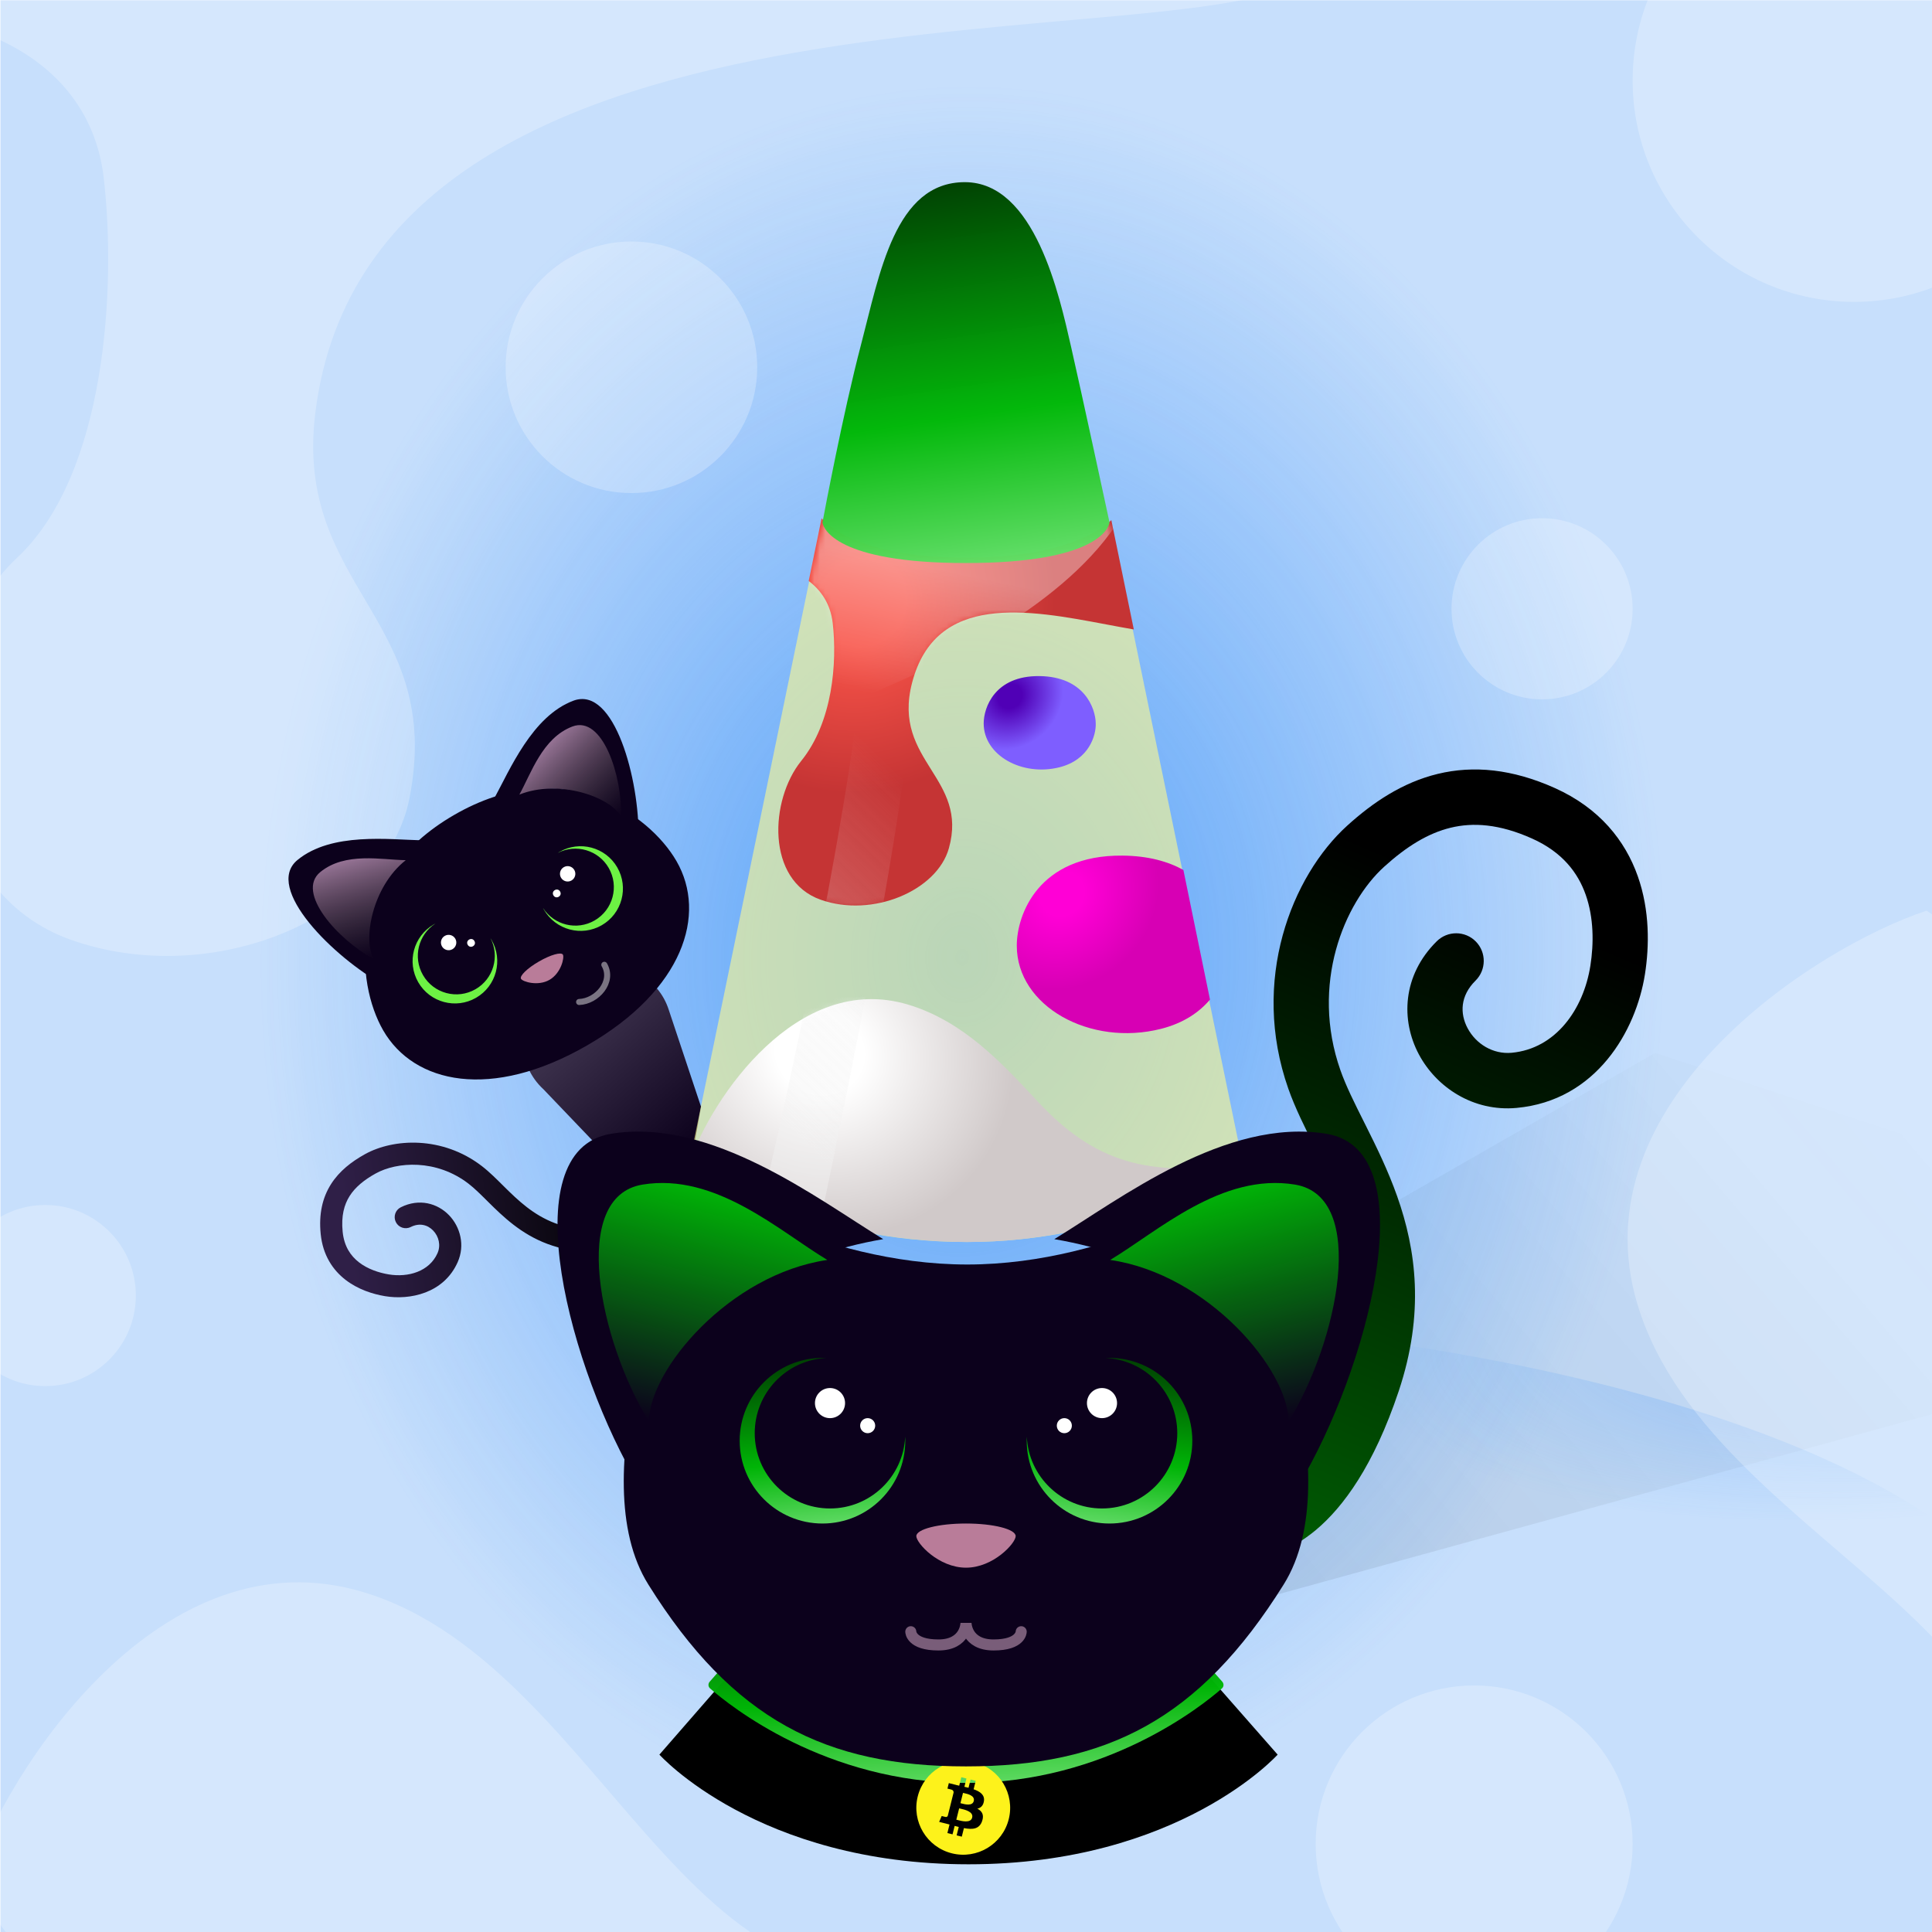 
    <svg width="350" height="350" viewBox="0 0 350 350" fill="none" xmlns="http://www.w3.org/2000/svg">
    
  <!-- CottonCandy BG -->
  <g clip-path="url(#clip0_28_276)">
  <rect width="350" height="350" fill="white"/>
  <rect x="0.079" y="0.044" width="350" height="350" fill="#2183F7" fill-opacity="0.25"/>
  <path d="M125.979 290.538L299.832 190.751L430.987 233.879L212.56 294.049L125.979 290.538Z" fill="url(#paint0_linear_28_276)" fill-opacity="0.1"/>
  <g opacity="0.45" filter="url(#filter0_f_28_276)">
  <ellipse rx="194.596" ry="66.764" transform="matrix(1 0.002 0.002 -1 176.078 304.638)" fill="url(#paint1_radial_28_276)"/>
  </g>
  <g opacity="0.7" filter="url(#filter1_f_28_276)">
  <ellipse cx="174.396" cy="137.609" rx="196.647" ry="242.448" transform="rotate(0.127 174.396 137.609)" fill="url(#paint2_radial_28_276)"/>
  </g>
  </g>
  <defs>
  <filter id="filter0_f_28_276" x="-23.076" y="233.315" width="398.306" height="142.646" filterUnits="userSpaceOnUse" color-interpolation-filters="sRGB">
  <feFlood flood-opacity="0" result="BackgroundImageFix"/>
  <feBlend mode="normal" in="SourceGraphic" in2="BackgroundImageFix" result="shape"/>
  <feGaussianBlur stdDeviation="2.279" result="effect1_foregroundBlur_28_276"/>
  </filter>
  <filter id="filter1_f_28_276" x="-26.808" y="-109.396" width="402.409" height="494.01" filterUnits="userSpaceOnUse" color-interpolation-filters="sRGB">
  <feFlood flood-opacity="0" result="BackgroundImageFix"/>
  <feBlend mode="normal" in="SourceGraphic" in2="BackgroundImageFix" result="shape"/>
  <feGaussianBlur stdDeviation="2.279" result="effect1_foregroundBlur_28_276"/>
  </filter>
  <linearGradient id="paint0_linear_28_276" x1="194.836" y1="271.638" x2="316.537" y2="167.936" gradientUnits="userSpaceOnUse">
  <stop/>
  <stop offset="1" stop-color="#333333" stop-opacity="0"/>
  </linearGradient>
  <radialGradient id="paint1_radial_28_276" cx="0" cy="0" r="1" gradientUnits="userSpaceOnUse" gradientTransform="translate(194.596 76.624) rotate(99.123) scale(43.977 125.337)">
  <stop stop-color="#2183F7"/>
  <stop offset="1" stop-color="#2183F7" stop-opacity="0"/>
  </radialGradient>
  <radialGradient id="paint2_radial_28_276" cx="0" cy="0" r="1" gradientUnits="userSpaceOnUse" gradientTransform="translate(174.396 173.413) rotate(92.559) scale(157.837 128.153)">
  <stop stop-color="#2183F7"/>
  <stop offset="1" stop-color="#2183F7" stop-opacity="0"/>
  </radialGradient>
  <clipPath id="clip0_28_276">
  <rect width="350" height="350" fill="white"/>
  </clipPath>
  </defs>

    
  <!-- LavaCeption Overlay -->
  <g style="mix-blend-mode:overlay" clip-path="url(#clip0_559_45925)">
  <circle cx="267.057" cy="334.049" r="28.711" fill="white" fill-opacity="0.25"/>
  <circle cx="114.388" cy="66.537" r="22.787" fill="white" fill-opacity="0.25"/>
  <circle cx="279.362" cy="110.287" r="16.406" fill="white" fill-opacity="0.25"/>
  <circle cx="8.203" cy="234.701" r="16.406" fill="white" fill-opacity="0.25"/>
  <circle cx="335.872" cy="14.583" r="40.104" fill="white" fill-opacity="0.25"/>
  <path d="M65.933 288.461C29.338 277.341 1.344 320.346 -5.469 340.81C53.705 430.699 146.791 390.296 179.557 350.911C127.002 379.87 111.675 302.361 65.933 288.461Z" fill="white" fill-opacity="0.25"/>
  <path d="M296.664 236.375C285.544 199.781 328.549 171.787 349.013 164.974C438.902 224.148 398.499 317.234 359.115 350C388.074 297.444 310.565 282.118 296.664 236.375Z" fill="white" fill-opacity="0.25"/>
  <path d="M-26.432 3.87C-13.354 0.662 15.847 6.62 18.801 32.285C21.069 51.992 19.262 85.908 3.108 101.032C-15.816 118.749 -14.504 160.554 12.801 170.237C38.648 179.403 69.97 166.112 74.188 144.572C80.545 112.109 53.263 106.516 57.11 74.908C67.448 -10.026 219.591 11.833 236.979 -4.557C236.979 -87.444 3.108 -222.311 -26.432 3.87Z" fill="white" fill-opacity="0.25"/>
  </g>
  <defs>
  <clipPath id="clip0_559_45925">
  <rect width="350" height="350" fill="white"/>
  </clipPath>
  </defs>

    
  <!-- LavaKitty -->
  <path d="M98.452 197.334C97.241 196.223 96.333 194.929 95.719 193.543L95 186.483C95.632 183.534 97.422 180.812 100.292 179.087L104.357 176.643C107.09 174.999 110.176 174.643 112.982 175.334L119.003 179.057C119.951 180.178 120.701 181.508 121.177 183.018L127 200.5L123 223L98.452 197.334Z" fill="url(#paint0_linear_902_111870)"/>
  <path d="M122.552 156.001C128.112 165.631 123.807 179.31 106.396 189.363C88.985 199.415 74.985 196.303 69.426 186.674C64.414 177.993 62.729 158.917 82.296 147.62C101.863 136.323 117.541 147.32 122.552 156.001Z" fill="#0C011C"/>
  <path fill-rule="evenodd" clip-rule="evenodd" d="M88.861 169.966C90.562 173.254 89.391 177.331 86.152 179.201C82.818 181.126 78.555 179.984 76.629 176.649C74.761 173.414 75.782 169.303 78.891 167.304C78.786 167.358 78.682 167.415 78.578 167.475C74.911 169.592 73.654 174.282 75.772 177.95C77.889 181.617 82.579 182.874 86.246 180.756C89.914 178.639 91.171 173.949 89.053 170.281C88.991 170.174 88.927 170.069 88.861 169.966Z" fill="#6DF244"/>
  <circle cx="81.273" cy="170.749" r="1.394" transform="rotate(-30 81.273 170.749)" fill="white"/>
  <circle cx="85.337" cy="170.816" r="0.697" transform="rotate(-30 85.337 170.816)" fill="white"/>
  <path fill-rule="evenodd" clip-rule="evenodd" d="M109.017 167.611C105.349 169.729 100.659 168.472 98.542 164.804C98.479 164.697 98.42 164.588 98.364 164.479C100.36 167.597 104.477 168.622 107.717 166.752C111.051 164.827 112.194 160.563 110.269 157.229C108.4 153.993 104.329 152.822 101.042 154.516C101.142 154.452 101.244 154.389 101.348 154.329C105.016 152.212 109.706 153.469 111.823 157.136C113.941 160.804 112.684 165.494 109.017 167.611Z" fill="#6DF244"/>
  <circle r="1.394" transform="matrix(-0.866 0.5 0.5 0.866 102.836 158.301)" fill="white"/>
  <circle r="0.697" transform="matrix(-0.866 0.5 0.5 0.866 100.862 161.855)" fill="white"/>
  <path d="M101.975 172.942C102.278 173.466 101.646 176.295 99.55 177.505C97.454 178.715 94.688 177.848 94.386 177.324C94.083 176.8 95.537 175.394 97.633 174.184C99.728 172.974 101.673 172.418 101.975 172.942Z" fill="#B97C99"/>
  <path d="M103.875 126.939C96.387 129.744 92.358 139.49 89.483 144.734C104.079 139.343 112.84 146.849 115.67 151.751C115.874 141.514 111.363 124.134 103.875 126.939Z" fill="#0C011C"/>
  <path d="M103.697 131.614C98.244 133.677 96.209 140.16 94.09 143.947C101.29 141.081 110.485 144.378 112.51 147.885C112.72 140.524 109.149 129.552 103.697 131.614Z" fill="url(#paint1_linear_902_111870)"/>
  <path d="M53.885 155.801C60.058 150.719 70.513 152.102 76.492 152.234C64.524 162.179 66.645 173.52 69.475 178.422C60.508 173.48 47.712 160.883 53.885 155.801Z" fill="#0C011C"/>
  <path d="M58.025 157.982C62.537 154.291 69.169 155.771 73.509 155.829C67.427 160.632 65.685 170.244 67.709 173.75C61.23 170.251 53.513 161.673 58.025 157.982Z" fill="url(#paint2_linear_902_111870)"/>
  <path d="M109.478 174.779C111.255 177.857 108.127 181.406 104.911 181.52" stroke="white" stroke-opacity="0.45" stroke-width="1.095" stroke-linecap="round"/>
  <path d="M86.084 212.841L84.865 214.426L86.084 212.841ZM74.394 222.289C73.406 222.783 72.205 222.382 71.711 221.394C71.217 220.406 71.618 219.205 72.606 218.711L74.394 222.289ZM121.5 220C123.358 220.741 123.357 220.743 123.356 220.745C123.356 220.746 123.355 220.748 123.354 220.749C123.353 220.752 123.352 220.755 123.351 220.758C123.348 220.764 123.346 220.77 123.343 220.776C123.338 220.789 123.332 220.803 123.325 220.818C123.312 220.849 123.296 220.884 123.277 220.923C123.239 221.001 123.189 221.097 123.126 221.207C122.999 221.427 122.817 221.703 122.563 222.014C122.052 222.64 121.264 223.391 120.079 224.109C117.708 225.547 113.844 226.798 107.584 226.798V222.798C113.325 222.798 116.419 221.651 118.006 220.689C118.799 220.208 119.24 219.759 119.464 219.485C119.577 219.347 119.638 219.248 119.663 219.206C119.675 219.184 119.678 219.177 119.674 219.185C119.672 219.189 119.669 219.197 119.663 219.209C119.66 219.215 119.657 219.222 119.654 219.231C119.652 219.235 119.65 219.239 119.648 219.244C119.648 219.246 119.647 219.249 119.646 219.251C119.645 219.252 119.644 219.254 119.644 219.255C119.643 219.257 119.642 219.259 121.5 220ZM107.584 226.798C101.061 226.798 96.517 224.57 92.987 221.845C91.253 220.507 89.769 219.053 88.457 217.752C87.11 216.416 85.992 215.294 84.865 214.426L87.303 211.256C88.676 212.312 89.996 213.645 91.273 214.912C92.587 216.214 93.915 217.508 95.431 218.679C98.401 220.971 102.108 222.798 107.584 222.798V226.798ZM84.865 214.426C79.044 209.949 71.91 210.447 68.055 212.589L66.113 209.093C71.256 206.235 80.124 205.733 87.303 211.256L84.865 214.426ZM68.055 212.589C65.963 213.752 64.365 215.051 63.343 216.662C62.346 218.234 61.788 220.274 62.075 223.142L58.095 223.54C57.732 219.908 58.424 216.948 59.965 214.52C61.48 212.131 63.706 210.43 66.113 209.093L68.055 212.589ZM62.075 223.142C62.341 225.805 63.535 227.527 65.05 228.695C66.622 229.907 68.612 230.568 70.414 230.868L69.756 234.814C67.558 234.448 64.873 233.609 62.608 231.863C60.285 230.072 58.478 227.377 58.095 223.54L62.075 223.142ZM70.414 230.868C73.966 231.46 77.785 230.34 79.257 227.029L82.912 228.653C80.383 234.342 74.204 235.555 69.756 234.814L70.414 230.868ZM79.257 227.029C79.887 225.61 79.503 224.003 78.474 222.93C77.5 221.915 76.037 221.468 74.394 222.289L72.606 218.711C75.963 217.032 79.292 218.005 81.36 220.161C83.373 222.259 84.281 225.572 82.912 228.653L79.257 227.029Z" fill="url(#paint3_linear_902_111870)"/>
  <defs>
  <linearGradient id="paint0_linear_902_111870" x1="127" y1="206.5" x2="104.5" y2="181" gradientUnits="userSpaceOnUse">
  <stop stop-color="#0C011C"/>
  <stop offset="1" stop-color="#423752"/>
  </linearGradient>
  <linearGradient id="paint1_linear_902_111870" x1="98.848" y1="134.269" x2="112.259" y2="148.03" gradientUnits="userSpaceOnUse">
  <stop stop-color="#9C789B"/>
  <stop offset="1" stop-color="#5B5252" stop-opacity="0"/>
  </linearGradient>
  <linearGradient id="paint2_linear_902_111870" x1="62.748" y1="155.111" x2="67.96" y2="173.605" gradientUnits="userSpaceOnUse">
  <stop stop-color="#9C789B"/>
  <stop offset="1" stop-color="#5B5252" stop-opacity="0"/>
  </linearGradient>
  <linearGradient id="paint3_linear_902_111870" x1="63.083" y1="223.298" x2="122.083" y2="215.298" gradientUnits="userSpaceOnUse">
  <stop stop-color="#2F1F47"/>
  <stop offset="0.856"/>
  </linearGradient>
  </defs>
    
    
  <!-- Normal Glass -->
    <path d="M148.717 95L125.019 209.98C124.948 210.324 125.078 210.673 125.367 210.873C128.479 213.027 147.033 225 175 225C202.967 225 221.521 213.027 224.633 210.873C224.922 210.673 225.052 210.324 224.981 209.98L201.283 95C201.249 95.067 201.205 95.129 201.15 95.184C199.818 96.524 193.18 102.106 175 102.106C156.82 102.106 150.182 96.524 148.85 95.184C148.795 95.129 148.751 95.067 148.717 95Z" fill="#FFFA8D" fill-opacity="0.6"/>
  
    
    
    <!-- Lava 1 -->
    <!-- Color -->
    <!-- filter -->
    <path d="M201.33 94.231L205.4 114.032C203.808 113.761 202.153 113.448 200.459 113.128C186.293 110.453 169.479 107.277 165.223 123.731C163.365 130.915 166.057 135.213 168.676 139.394C171.205 143.431 173.665 147.359 171.9 153.669C169.751 161.35 158.067 166.325 148.671 162.995C138.746 159.477 139.443 144.904 145.148 137.85C150.853 130.795 151.677 120.031 150.853 112.871C150.454 109.41 148.742 106.935 146.502 105.251L148.841 93.881C148.875 93.948 148.92 94.01 148.975 94.066C150.853 95.959 156.979 101.03 175.237 101.03C192.824 101.03 199.656 95.82 201.33 94.231Z" fill="url(#paint0_radial_931_113783)"/>
    <mask id="mask0_931_113783" style="mask-type:alpha" maskUnits="userSpaceOnUse" x="141" y="93" width="65" height="72">
    <path d="M201.33 94.23L205.4 114.031C203.808 113.76 202.153 113.447 200.459 113.127C186.293 110.452 169.479 107.276 165.223 123.73C163.365 130.914 166.057 135.212 168.676 139.393C171.205 143.43 173.665 147.358 171.9 153.668C169.751 161.349 158.067 166.324 148.671 162.994C138.746 159.476 139.443 144.903 145.148 137.849C150.853 130.794 151.677 120.03 150.853 112.87C150.454 109.409 148.742 106.934 146.502 105.25L148.841 93.88C148.875 93.947 148.92 94.009 148.975 94.065C150.313 95.413 156.979 101.029 175.237 101.029C192.824 101.029 199.656 95.819 201.33 94.23Z" fill="url(#paint1_radial_931_113783)"/>
    </mask>
    <g mask="url(#mask0_931_113783)">
    <g filter="url(#filter0_f_931_113783)">
    <mask id="mask1_931_113783" style="mask-type:alpha" maskUnits="userSpaceOnUse" x="125" y="94" width="101" height="132">
    <path d="M149.015 95.064C149.102 94.64 149.475 94.336 149.907 94.336H200.399C200.831 94.336 201.205 94.64 201.292 95.064L225.146 211.159C225.227 211.555 225.041 211.955 224.68 212.137C220.777 214.109 198.528 224.817 175.153 225.128C151.731 225.438 129.441 214.178 125.603 212.141C125.253 211.954 125.077 211.562 125.157 211.173L149.015 95.064Z" fill="#577096" fill-opacity="0.75"/>
    </mask>
    <g mask="url(#mask1_931_113783)">
    <g filter="url(#filter1_f_931_113783)">
    <path d="M207.362 76.106C211.019 110.268 146.094 132.571 113.174 139.453L113.174 76.106L207.362 76.106Z" fill="url(#paint2_linear_931_113783)" fill-opacity="0.5"/>
    </g>
    <g filter="url(#filter2_f_931_113783)">
    <path d="M155.56 125.301C156.622 105.018 134.624 86.183 129.082 66.999C133.541 65.197 144.203 70.79 152.828 76.125C163.609 82.794 163.032 109.124 164.778 125.784C166.175 139.112 148.606 223.401 144.168 241.481L131.869 240.837C140.395 214.68 154.74 140.955 155.56 125.301Z" fill="url(#paint3_linear_931_113783)" fill-opacity="0.6"/>
    </g>
    </g>
    </g>
    </g>
    <defs>
    <filter id="filter0_f_931_113783" x="122.744" y="92.057" width="104.986" height="135.355" filterUnits="userSpaceOnUse" color-interpolation-filters="sRGB">
    <feFlood flood-opacity="0" result="BackgroundImageFix"/>
    <feBlend mode="normal" in="SourceGraphic" in2="BackgroundImageFix" result="shape"/>
    <feGaussianBlur stdDeviation="1.139" result="effect1_foregroundBlur_931_113783"/>
    </filter>
    <filter id="filter1_f_931_113783" x="112.262" y="75.195" width="96.159" height="65.17" filterUnits="userSpaceOnUse" color-interpolation-filters="sRGB">
    <feFlood flood-opacity="0" result="BackgroundImageFix"/>
    <feBlend mode="normal" in="SourceGraphic" in2="BackgroundImageFix" result="shape"/>
    <feGaussianBlur stdDeviation="0.456" result="effect1_foregroundBlur_931_113783"/>
    </filter>
    <filter id="filter2_f_931_113783" x="128.17" y="65.743" width="37.598" height="176.65" filterUnits="userSpaceOnUse" color-interpolation-filters="sRGB">
    <feFlood flood-opacity="0" result="BackgroundImageFix"/>
    <feBlend mode="normal" in="SourceGraphic" in2="BackgroundImageFix" result="shape"/>
    <feGaussianBlur stdDeviation="0.456" result="effect1_foregroundBlur_931_113783"/>
    </filter>
    <radialGradient id="paint0_radial_931_113783" cx="0" cy="0" r="1" gradientUnits="userSpaceOnUse" gradientTransform="translate(156.087 109.102) rotate(53.072) scale(37.841 40.308)">
    <stop offset="0.203" style="stop-color: #F85449;"/>
    <stop offset="0.891" style="stop-color: #C53434;"/>
    </radialGradient>
    <radialGradient id="paint1_radial_931_113783" cx="0" cy="0" r="1" gradientUnits="userSpaceOnUse" gradientTransform="translate(156.087 109.101) rotate(53.072) scale(37.841 40.308)">
    <stop offset="0.203" stop-color="#71FF30"/>
    <stop offset="0.891" stop-color="#25BC46"/>
    </radialGradient>
    <linearGradient id="paint2_linear_931_113783" x1="145.368" y1="123.01" x2="155.982" y2="72.291" gradientUnits="userSpaceOnUse">
    <stop stop-color="white" stop-opacity="0"/>
    <stop offset="0.471" stop-color="white"/>
    <stop offset="1" stop-color="white"/>
    </linearGradient>
    <linearGradient id="paint3_linear_931_113783" x1="160.882" y1="220.938" x2="202.107" y2="178" gradientUnits="userSpaceOnUse">
    <stop stop-color="#F2F2F2"/>
    <stop offset="0" stop-color="#F2F2F2"/>
    <stop offset="0.052" stop-color="#F2F2F2" stop-opacity="0.948"/>
    <stop offset="1" stop-color="#F2F2F2" stop-opacity="0"/>
    </linearGradient>
    </defs>
  
    
  <!-- Lava 2 -->
    <!-- Color -->
<path d="M178.202 131.059C178.202 128.163 180.222 122.394 188.299 122.479C196.377 122.565 198.468 128.235 198.504 131.059C198.576 133.132 197.365 137.622 191.952 138.995C185.184 140.711 178.202 136.85 178.202 131.059Z" fill="url(#paint0_radial_931_113845)"/>
<defs>
<radialGradient id="paint0_radial_931_113845" cx="0" cy="0" r="1" gradientUnits="userSpaceOnUse" gradientTransform="translate(182.959 126.151) rotate(45.512) scale(10.229 11.342)">
<stop offset="0.203" style="stop-color: #5000B6;"/>
<stop offset="0.891" style="stop-color: #7E5EFF;"/>
</radialGradient>
</defs>
  
    
  <!-- Lava 3 -->
    <!-- Color -->
    <path d="M214.381 157.604L219.2 181.084C217.285 183.349 214.448 185.339 210.334 186.382C197.471 189.642 184.2 182.306 184.2 171.303C184.2 165.801 188.039 154.839 203.392 155.002C208.021 155.051 211.616 156.065 214.381 157.604Z" fill="url(#paint0_radial_931_113862)"/>
<defs>
<radialGradient id="paint0_radial_931_113862" cx="0" cy="0" r="1" gradientUnits="userSpaceOnUse" gradientTransform="translate(192.4 161.977) rotate(48.294) scale(18.572 20.459)">
<stop offset="0.203" style="stop-color: #FF00D6;"/>
<stop offset="0.891" style="stop-color: #D700B4;"/>
</radialGradient>
</defs>
  
    
  <!-- Lava 4 -->
    <!-- Color -->
    <path d="M225 210.659C220.5 214 200.704 225 175.402 225C147.201 225 128.492 213.024 125.354 210.869C125.163 210.738 125.042 210.543 125 210.328C128.968 198.996 144.393 175.959 164.496 181.99C174.451 184.976 181.421 192.474 187.975 199.525C198.127 210.446 208 213.5 225 210.659C224.675 211.045 225.345 210.27 225 210.659Z" fill="url(#paint0_radial_931_113863)"/>
<mask id="mask0_931_113863" style="mask-type:alpha" maskUnits="userSpaceOnUse" x="124" y="180" width="101" height="45">
<path d="M223.866 211.799C218.236 215.343 200.575 225 175.272 225C147.071 225 128.362 213.003 125.225 210.845C125.034 210.714 124.912 210.519 124.87 210.303C128.839 198.951 144.263 175.875 164.366 181.916C174.321 184.908 181.291 192.418 187.845 199.481C197.997 210.421 207.154 220.288 224.87 210.635C224.545 211.021 224.21 211.409 223.866 211.799Z" fill="url(#paint1_radial_931_113863)"/>
</mask>
<g mask="url(#mask0_931_113863)">
<g filter="url(#filter0_f_931_113863)">
<mask id="mask1_931_113863" style="mask-type:alpha" maskUnits="userSpaceOnUse" x="124" y="94" width="102" height="132">
<path d="M148.862 95.32C148.949 94.896 149.322 94.592 149.755 94.592H200.246C200.679 94.592 201.052 94.896 201.139 95.32L224.993 211.414C225.075 211.811 224.888 212.211 224.527 212.393C220.624 214.365 198.376 225.073 175 225.383C151.578 225.694 129.288 214.434 125.45 212.396C125.1 212.21 124.924 211.818 125.004 211.429L148.862 95.32Z" fill="#577096" fill-opacity="0.75"/>
</mask>
<g mask="url(#mask1_931_113863)">
<g filter="url(#filter1_f_931_113863)">
<path d="M155.407 125.557C156.47 105.273 134.471 86.439 128.929 67.254C133.388 65.453 144.05 71.046 152.675 76.381C163.456 83.049 162.879 109.38 164.625 126.04C166.022 139.368 148.453 223.657 144.015 241.737L131.716 241.093C140.242 214.936 154.587 141.211 155.407 125.557Z" fill="url(#paint2_linear_931_113863)" fill-opacity="0.6"/>
</g>
</g>
</g>
</g>
<defs>
<filter id="filter0_f_931_113863" x="122.591" y="92.313" width="105.59" height="135.355" filterUnits="userSpaceOnUse" color-interpolation-filters="sRGB">
<feFlood flood-opacity="0" result="BackgroundImageFix"/>
<feBlend mode="normal" in="SourceGraphic" in2="BackgroundImageFix" result="shape"/>
<feGaussianBlur stdDeviation="1.139" result="effect1_foregroundBlur_931_113863"/>
</filter>
<filter id="filter1_f_931_113863" x="128.017" y="65.999" width="37.598" height="176.65" filterUnits="userSpaceOnUse" color-interpolation-filters="sRGB">
<feFlood flood-opacity="0" result="BackgroundImageFix"/>
<feBlend mode="normal" in="SourceGraphic" in2="BackgroundImageFix" result="shape"/>
<feGaussianBlur stdDeviation="0.456" result="effect1_foregroundBlur_931_113863"/>
</filter>
<radialGradient id="paint0_radial_931_113863" cx="0" cy="0" r="1" gradientUnits="userSpaceOnUse" gradientTransform="translate(148.451 190.545) rotate(28.226) scale(40.108 37.068)">
<stop offset="0.203" style="stop-color: #FFFFFF;"/>
<stop offset="0.891" style="stop-color: #D0C9C9;"/>
</radialGradient>
<radialGradient id="paint1_radial_931_113863" cx="0" cy="0" r="1" gradientUnits="userSpaceOnUse" gradientTransform="translate(146.382 191.229) rotate(27.085) scale(58.922 42.316)">
<stop offset="0.302" stop-color="#FFB800"/>
<stop offset="1" stop-color="#FF7800"/>
</radialGradient>
<linearGradient id="paint2_linear_931_113863" x1="160.729" y1="221.194" x2="201.954" y2="178.256" gradientUnits="userSpaceOnUse">
<stop stop-color="#F2F2F2"/>
<stop offset="0" stop-color="#F2F2F2"/>
<stop offset="0.052" stop-color="#F2F2F2" stop-opacity="0.948"/>
<stop offset="1" stop-color="#F2F2F2" stop-opacity="0"/>
</linearGradient>
</defs>
  
  
    
  <!-- Emerald Cat -->
  <g filter="url(#filter0_d_954_417015)">
  <path d="M231 315.132L204.528 285H174.802H145.255L119 315.132C119 315.132 136.809 335 175 335C213.191 335 231 315.132 231 315.132Z" fill="black"/>
  </g>
  <path d="M221.418 304.643L202.51 283.352C202.314 283.131 202.023 283.019 201.729 283.051L174.952 285.989C174.885 285.996 174.819 285.996 174.752 285.989L148.111 283.052C147.816 283.019 147.524 283.133 147.328 283.355L128.577 304.643C128.254 305.009 128.268 305.551 128.635 305.873C132.101 308.916 149.518 323 175 323C200.476 323 217.89 308.924 221.362 305.876C221.73 305.553 221.743 305.009 221.418 304.643Z" fill="url(#paint0_linear_954_417015)"/>
  <g filter="url(#filter1_d_954_417015)">
  <path fill-rule="evenodd" clip-rule="evenodd" d="M172.443 335.748C176.998 336.883 181.61 334.112 182.746 329.558C183.881 325.003 181.11 320.39 176.555 319.254C172.002 318.119 167.389 320.891 166.255 325.446C165.119 329.999 167.89 334.612 172.443 335.748ZM176.379 324.145C177.556 324.551 178.417 325.159 178.248 326.29C178.126 327.118 177.667 327.519 177.057 327.659C177.894 328.095 178.32 328.763 177.914 329.921C177.411 331.36 176.215 331.481 174.624 331.18L174.238 332.727L173.306 332.495L173.687 330.969C173.445 330.909 173.198 330.845 172.943 330.776L172.561 332.309L171.629 332.077L172.015 330.527C171.928 330.505 171.841 330.482 171.753 330.459C171.62 330.424 171.486 330.389 171.351 330.355L170.137 330.053L170.6 328.985C170.6 328.985 171.287 329.168 171.278 329.154C171.542 329.22 171.659 329.047 171.705 328.933L172.315 326.487C172.338 326.493 172.36 326.498 172.382 326.504C172.393 326.507 172.403 326.509 172.414 326.512C172.376 326.497 172.343 326.487 172.317 326.481L172.752 324.735C172.763 324.537 172.695 324.287 172.317 324.193C172.332 324.183 171.64 324.024 171.64 324.024L171.888 323.028L173.174 323.349L173.173 323.354C173.367 323.402 173.566 323.448 173.769 323.494L174.151 321.962L175.083 322.195L174.709 323.696C174.959 323.754 175.211 323.811 175.456 323.872L175.828 322.38L176.761 322.613L176.379 324.145ZM173.428 329.701C174.189 329.902 175.853 330.341 176.117 329.278C176.388 328.192 174.775 327.83 173.988 327.653C173.9 327.633 173.822 327.616 173.759 327.6L173.246 329.653C173.299 329.666 173.36 329.683 173.428 329.701ZM174.146 326.7C174.78 326.87 176.165 327.239 176.406 326.273C176.652 325.285 175.307 324.988 174.65 324.842C174.576 324.826 174.511 324.811 174.457 324.798L173.993 326.66C174.037 326.671 174.088 326.685 174.146 326.7Z" fill="#FDF21B"/>
  </g>
  <g filter="url(#filter2_d_954_417015)">
  <ellipse cx="175.5" cy="317" rx="0.5" ry="3" fill="#FDF21B"/>
  </g>
  <path fill-rule="evenodd" clip-rule="evenodd" d="M273.846 190.72C281.824 189.988 286.872 182.854 288.113 174.946C288.746 170.915 288.734 166.253 287.267 162.096C285.859 158.11 283.055 154.377 277.552 151.912C271.585 149.238 266.835 148.971 262.802 149.948C258.662 150.95 254.76 153.388 250.767 157.006C243.492 163.597 237.357 178.331 242.83 193.883C243.838 196.745 245.347 199.759 247.154 203.368C247.253 203.564 247.352 203.763 247.452 203.963C249.335 207.725 251.44 211.994 253.112 216.721C256.524 226.363 258.12 237.868 253.387 252.024C248.866 265.543 243.324 273.029 238.407 277.155C235.95 279.216 233.706 280.39 231.933 281.049C231.052 281.377 230.3 281.574 229.711 281.691C229.417 281.749 229.164 281.788 228.957 281.813C228.854 281.826 228.762 281.836 228.682 281.843C228.655 281.845 228.63 281.847 228.607 281.849C228.594 281.85 228.582 281.85 228.571 281.851L228.522 281.855L228.5 281.856L228.489 281.856C228.483 281.857 228.478 281.857 228.223 276.848C227.967 271.839 227.962 271.84 227.957 271.84L227.947 271.84L227.928 271.842L227.892 271.844C227.869 271.845 227.849 271.847 227.832 271.849C227.797 271.852 227.772 271.854 227.757 271.856C227.742 271.858 227.737 271.859 227.743 271.858C227.748 271.857 227.761 271.855 227.782 271.851C227.872 271.833 228.109 271.779 228.469 271.645C229.178 271.381 230.423 270.786 231.994 269.467C235.132 266.834 239.8 261.115 243.901 248.852C247.788 237.226 246.501 228.06 243.682 220.092C242.24 216.015 240.393 212.244 238.508 208.476C238.379 208.218 238.249 207.959 238.119 207.7C236.405 204.281 234.621 200.723 233.394 197.238C226.482 177.595 234.014 158.678 244.067 149.569C248.736 145.338 254.099 141.739 260.472 140.196C266.952 138.627 273.962 139.307 281.649 142.751C289.801 146.403 294.437 152.325 296.699 158.732C298.901 164.969 298.789 171.441 297.997 176.487C296.388 186.733 289.184 199.386 274.737 200.71C266.903 201.428 260.222 196.988 257.038 191.002C253.754 184.83 254.031 176.704 260.281 170.521C262.25 168.574 265.418 168.592 267.356 170.562C269.295 172.532 269.27 175.708 267.301 177.656C264.529 180.398 264.449 183.599 265.868 186.267C267.385 189.119 270.467 191.029 273.846 190.72Z" fill="url(#paint1_linear_954_417015)"/>
  <g filter="url(#filter3_d_954_417015)">
  <path d="M125.09 210C125.09 210 148.271 225.078 175.227 225.078C202.182 225.078 224.91 210 224.91 210C228.413 225.043 244.73 263.538 232.554 283.04C217.231 307.583 200.37 316 175 316C149.63 316 132.769 307.583 117.446 283.04C105.27 263.538 121.587 225.043 125.09 210Z" fill="#0C011C"/>
  </g>
  <path d="M240.364 205.406C222.137 202.354 202.814 217.274 191 224.482C226.441 230.587 235.301 255.856 235.301 269C247.537 248.649 258.591 208.459 240.364 205.406Z" fill="#0C011C"/>
  <path d="M234.599 214.6C221.305 212.416 209.741 223.092 201.124 228.248C218.844 230.845 233.438 248.152 233.438 257.555C242.363 242.995 247.894 216.784 234.599 214.6Z" fill="url(#paint2_linear_954_417015)"/>
  <path d="M110.636 205.406C128.863 202.354 148.186 217.274 160 224.482C124.559 230.587 115.699 255.856 115.699 269C103.463 248.649 92.409 208.459 110.636 205.406Z" fill="#0C011C"/>
  <path d="M116.401 214.6C129.695 212.416 141.259 223.092 149.876 228.248C132.156 230.845 117.562 248.152 117.562 257.555C108.637 242.995 103.106 216.784 116.401 214.6Z" fill="url(#paint3_linear_954_417015)"/>
  <path fill-rule="evenodd" clip-rule="evenodd" d="M149 276C157.284 276 164 269.284 164 261C164 260.756 163.994 260.514 163.983 260.273C163.65 267.509 157.679 273.273 150.361 273.273C142.83 273.273 136.725 267.168 136.725 259.636C136.725 252.328 142.474 246.362 149.697 246.016C149.466 246.005 149.234 246 149 246C140.716 246 134 252.716 134 261C134 269.284 140.716 276 149 276Z" fill="url(#paint4_linear_954_417015)"/>
  <circle cx="150.363" cy="254.183" r="2.727" fill="white"/>
  <circle cx="157.186" cy="258.273" r="1.364" fill="white"/>
  <path fill-rule="evenodd" clip-rule="evenodd" d="M201 276C192.716 276 186 269.284 186 261C186 260.758 186.006 260.517 186.017 260.277C186.352 267.511 192.322 273.273 199.639 273.273C207.17 273.273 213.275 267.168 213.275 259.636C213.275 252.328 207.526 246.362 200.303 246.016C200.534 246.005 200.766 246 201 246C209.284 246 216 252.716 216 261C216 269.284 209.284 276 201 276Z" fill="url(#paint5_linear_954_417015)"/>
  <circle r="2.727" transform="matrix(-1 0 0 1 199.637 254.183)" fill="white"/>
  <circle r="1.364" transform="matrix(-1 0 0 1 192.814 258.273)" fill="white"/>
  <path d="M184 278.286C184 279.548 179.971 284 175 284C170.029 284 166 279.548 166 278.286C166 277.023 170.029 276 175 276C179.971 276 184 277.023 184 278.286Z" fill="#B97C99"/>
  <path d="M165 295.6C165 295.6 165 298 170 298C175 298 175 294 175 294C175 294 175 298 180 298C185 298 185 295.6 185 295.6" stroke="#795D79" stroke-width="2" stroke-linecap="round"/>
  <path d="M155.975 62.468C159.373 49.541 162.113 33 174.789 33C187.464 33 191.905 53.48 194.025 62.783C196.059 71.703 200.605 92.81 200.976 94.533C200.994 94.616 200.998 94.684 200.98 94.767C200.778 95.725 198.554 102 175 102C151.343 102 149.203 95.67 149.017 94.755C149.002 94.68 149.005 94.619 149.019 94.544C149.302 93.029 152.72 74.848 155.975 62.468Z" fill="url(#paint6_linear_954_417015)"/>
  <defs>
  <filter id="filter0_d_954_417015" x="116.721" y="285" width="117.469" height="55.469" filterUnits="userSpaceOnUse" color-interpolation-filters="sRGB">
  <feFlood flood-opacity="0" result="BackgroundImageFix"/>
  <feColorMatrix in="SourceAlpha" type="matrix" values="0 0 0 0 0 0 0 0 0 0 0 0 0 0 0 0 0 0 127 0" result="hardAlpha"/>
  <feOffset dx="0.456" dy="2.734"/>
  <feGaussianBlur stdDeviation="1.367"/>
  <feComposite in2="hardAlpha" operator="out"/>
  <feColorMatrix type="matrix" values="0 0 0 0 0 0 0 0 0 0 0 0 0 0 0 0 0 0 0.25 0"/>
  <feBlend mode="normal" in2="BackgroundImageFix" result="effect1_dropShadow_954_417015"/>
  <feBlend mode="normal" in="SourceGraphic" in2="effect1_dropShadow_954_417015" result="shape"/>
  </filter>
  <filter id="filter1_d_954_417015" x="164" y="317" width="21" height="21.002" filterUnits="userSpaceOnUse" color-interpolation-filters="sRGB">
  <feFlood flood-opacity="0" result="BackgroundImageFix"/>
  <feColorMatrix in="SourceAlpha" type="matrix" values="0 0 0 0 0 0 0 0 0 0 0 0 0 0 0 0 0 0 127 0" result="hardAlpha"/>
  <feOffset/>
  <feGaussianBlur stdDeviation="1"/>
  <feComposite in2="hardAlpha" operator="out"/>
  <feColorMatrix type="matrix" values="0 0 0 0 0.992 0 0 0 0 0.949 0 0 0 0 0.106 0 0 0 0.75 0"/>
  <feBlend mode="normal" in2="BackgroundImageFix" result="effect1_dropShadow_954_417015"/>
  <feBlend mode="normal" in="SourceGraphic" in2="effect1_dropShadow_954_417015" result="shape"/>
  </filter>
  <filter id="filter2_d_954_417015" x="173" y="312" width="5" height="10" filterUnits="userSpaceOnUse" color-interpolation-filters="sRGB">
  <feFlood flood-opacity="0" result="BackgroundImageFix"/>
  <feColorMatrix in="SourceAlpha" type="matrix" values="0 0 0 0 0 0 0 0 0 0 0 0 0 0 0 0 0 0 127 0" result="hardAlpha"/>
  <feOffset/>
  <feGaussianBlur stdDeviation="1"/>
  <feComposite in2="hardAlpha" operator="out"/>
  <feColorMatrix type="matrix" values="0 0 0 0 0.992 0 0 0 0 0.949 0 0 0 0 0.106 0 0 0 0.75 0"/>
  <feBlend mode="normal" in2="BackgroundImageFix" result="effect1_dropShadow_954_417015"/>
  <feBlend mode="normal" in="SourceGraphic" in2="effect1_dropShadow_954_417015" result="shape"/>
  </filter>
  <filter id="filter3_d_954_417015" x="109" y="210" width="132" height="114" filterUnits="userSpaceOnUse" color-interpolation-filters="sRGB">
  <feFlood flood-opacity="0" result="BackgroundImageFix"/>
  <feColorMatrix in="SourceAlpha" type="matrix" values="0 0 0 0 0 0 0 0 0 0 0 0 0 0 0 0 0 0 127 0" result="hardAlpha"/>
  <feOffset dy="4"/>
  <feGaussianBlur stdDeviation="2"/>
  <feComposite in2="hardAlpha" operator="out"/>
  <feColorMatrix type="matrix" values="0 0 0 0 0 0 0 0 0 0 0 0 0 0 0 0 0 0 0.25 0"/>
  <feBlend mode="normal" in2="BackgroundImageFix" result="effect1_dropShadow_954_417015"/>
  <feBlend mode="normal" in="SourceGraphic" in2="effect1_dropShadow_954_417015" result="shape"/>
  </filter>
  <linearGradient id="paint0_linear_954_417015" x1="227.672" y1="278.345" x2="230.277" y2="334.776" gradientUnits="userSpaceOnUse">
  <stop stop-color="#003802"/>
  <stop offset="0.474" stop-color="#00B806" stop-opacity="0.98"/>
  <stop offset="1" stop-color="#B5FFB7" stop-opacity="0.98"/>
  </linearGradient>
  <linearGradient id="paint1_linear_954_417015" x1="230.843" y1="281.181" x2="288.059" y2="147.74" gradientUnits="userSpaceOnUse">
  <stop stop-color="#005C03"/>
  <stop offset="0.856"/>
  </linearGradient>
  <linearGradient id="paint2_linear_954_417015" x1="221.829" y1="214.31" x2="232.868" y2="257.53" gradientUnits="userSpaceOnUse">
  <stop stop-color="#00B806"/>
  <stop offset="1" stop-color="#00B806" stop-opacity="0"/>
  </linearGradient>
  <linearGradient id="paint3_linear_954_417015" x1="129.171" y1="214.31" x2="118.132" y2="257.53" gradientUnits="userSpaceOnUse">
  <stop stop-color="#00B806"/>
  <stop offset="1" stop-color="#00B806" stop-opacity="0"/>
  </linearGradient>
  <linearGradient id="paint4_linear_954_417015" x1="165.81" y1="242.509" x2="170.357" y2="284.429" gradientUnits="userSpaceOnUse">
  <stop stop-color="#003802"/>
  <stop offset="0.474" stop-color="#00B806" stop-opacity="0.98"/>
  <stop offset="1" stop-color="#B5FFB7" stop-opacity="0.98"/>
  </linearGradient>
  <linearGradient id="paint5_linear_954_417015" x1="184.19" y1="242.509" x2="179.643" y2="284.429" gradientUnits="userSpaceOnUse">
  <stop stop-color="#003802"/>
  <stop offset="0.474" stop-color="#00B806" stop-opacity="0.98"/>
  <stop offset="1" stop-color="#B5FFB7" stop-opacity="0.98"/>
  </linearGradient>
  <linearGradient id="paint6_linear_954_417015" x1="204.138" y1="24.97" x2="217.891" y2="120.542" gradientUnits="userSpaceOnUse">
  <stop stop-color="#003802"/>
  <stop offset="0.474" stop-color="#00B806" stop-opacity="0.98"/>
  <stop offset="1" stop-color="#B5FFB7" stop-opacity="0.98"/>
  </linearGradient>
  </defs>
  
    
    </svg>
  